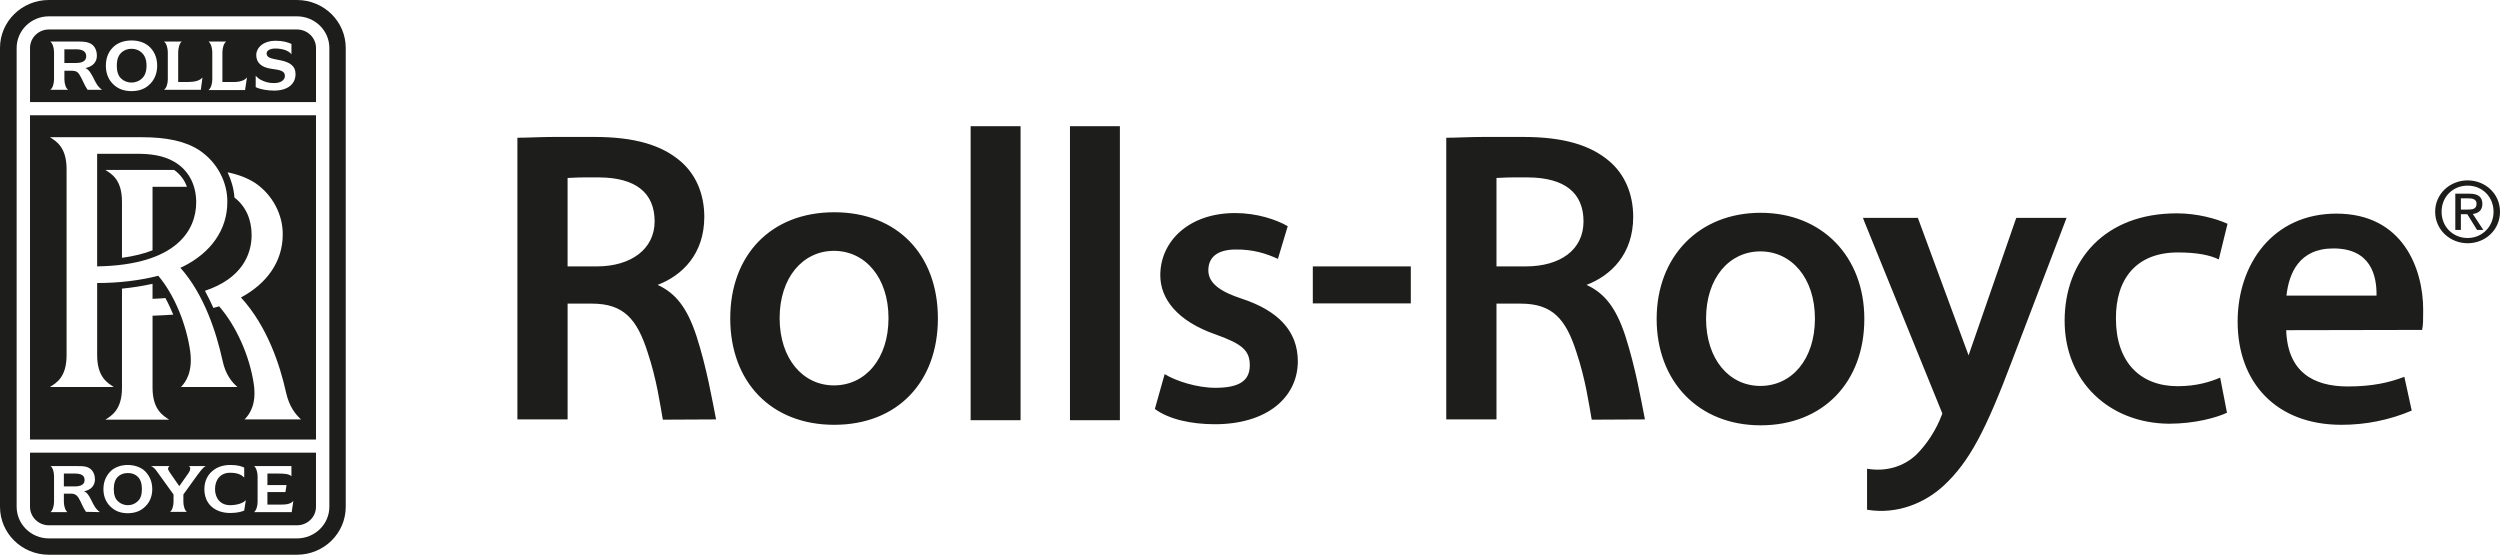 <svg width="338" height="75" viewBox="0 0 338 75" fill="none" xmlns="http://www.w3.org/2000/svg">
<g clip-path="url(#clip0_211_683)">
<path d="M279.395 29.459H272.608L272.535 29.638L266.151 48.044L259.361 29.638L259.285 29.459H251.874L252.02 29.857L262.608 55.909C261.759 58.23 260.395 60.183 259.066 61.489C257.368 63.083 255.009 63.807 252.427 63.375V68.917C256.595 69.604 260.321 67.937 262.792 65.656C266.259 62.432 268.472 58.23 272.164 48.411L279.246 29.858L279.395 29.46V29.459ZM131.229 56.814H137.981V17.066H131.229V56.816V56.814ZM144.66 56.814H151.409V17.066H144.66V56.816V56.814ZM315.883 28.881C307.285 28.881 302.528 35.727 302.528 43.483C302.528 51.745 307.767 57.433 316.549 57.433C319.822 57.442 323.06 56.788 326.065 55.513L325.069 50.945C323.077 51.705 320.789 52.249 317.431 52.249C312.711 52.249 309.279 50.252 309.094 44.641L327.467 44.605C327.614 43.989 327.614 43.083 327.614 41.887C327.614 36.345 324.887 28.881 315.883 28.881ZM321.307 39.966H309.129C309.466 36.958 310.829 33.588 315.477 33.588C320.529 33.588 321.345 37.248 321.308 39.966H321.307ZM112.784 28.697C104.223 28.697 98.728 34.495 98.728 43.046C98.728 51.597 104.224 57.433 112.784 57.433C121.343 57.433 126.804 51.633 126.804 43.046C126.804 34.459 121.343 28.697 112.784 28.697ZM112.746 52.105C108.54 52.105 105.405 48.481 105.405 43.01C105.405 37.54 108.54 33.915 112.746 33.915C116.952 33.915 120.125 37.501 120.125 43.01C120.125 48.52 116.989 52.105 112.746 52.105ZM94.151 45.401C92.897 41.595 91.349 39.638 88.913 38.517C92.233 37.248 95.221 34.349 95.221 29.313C95.221 26.232 94.078 23.55 91.977 21.776C89.467 19.636 85.851 18.514 80.355 18.514H74.895C73.086 18.514 71.39 18.622 69.951 18.622V56.703H76.741V41.049H80.025C84.304 41.049 86.112 43.114 87.552 47.607C88.805 51.376 89.21 54.493 89.617 56.74L96.813 56.704C96.293 54.095 95.557 49.745 94.153 45.399L94.151 45.401ZM80.686 36.016H76.738V24.061C77.217 24.061 77.846 23.988 78.805 23.988H81.054C85.924 24.025 88.507 26.053 88.506 29.929C88.506 33.66 85.334 36.017 80.685 36.017L80.686 36.016ZM294.445 34.131C297.064 34.131 298.8 34.495 299.979 35.074L301.161 30.256C299.651 29.566 297.067 28.843 294.302 28.843C284.558 28.843 279.138 35.183 279.138 43.37C279.138 51.557 285.152 57.214 293.23 57.287C296.772 57.287 299.688 56.456 301.089 55.801L300.167 51.054C298.801 51.633 296.994 52.212 294.412 52.212C289.356 52.212 286.074 48.952 286.074 43.082C286.036 37.828 288.729 34.131 294.447 34.131H294.445ZM177.493 41.017H190.742V36.017H177.493V41.017ZM167.831 40.364C165.323 39.532 163.366 38.444 163.366 36.559C163.366 34.929 164.399 33.77 166.983 33.733C169.492 33.697 171.263 34.315 172.773 35.001L174.101 30.579C172.514 29.673 169.932 28.805 166.98 28.805C160.745 28.805 156.871 32.612 156.871 37.212C156.871 40.401 159.157 43.409 164.361 45.221C167.902 46.489 168.972 47.358 168.972 49.385C168.972 51.413 167.644 52.431 164.323 52.431C161.851 52.431 159.009 51.527 157.461 50.583L156.136 55.293C158.053 56.705 161.079 57.356 164.25 57.356C171.262 57.356 175.433 53.768 175.468 48.878C175.468 44.747 172.811 41.992 167.831 40.363V40.364ZM214.499 38.518C217.819 37.249 220.809 34.35 220.809 29.314C220.809 26.233 219.666 23.551 217.561 21.777C215.049 19.637 211.437 18.515 205.939 18.515H200.477C198.67 18.515 196.973 18.624 195.534 18.624V56.704H202.324V41.051H205.608C209.887 41.051 211.692 43.115 213.133 47.609C214.388 51.377 214.794 54.495 215.201 56.741L222.395 56.705C221.878 54.096 221.139 49.746 219.739 45.401C218.485 41.595 216.937 39.638 214.5 38.517L214.499 38.518ZM206.272 36.016H202.324V24.061C202.803 24.061 203.43 23.988 204.39 23.988H206.638C211.508 24.025 214.091 26.053 214.091 29.929C214.091 33.805 210.92 36.017 206.271 36.017L206.272 36.016ZM238.037 28.77C229.699 28.77 223.979 34.676 223.979 43.118C223.979 51.56 229.626 57.503 238.037 57.503C246.448 57.503 252.057 51.705 252.057 43.118C252.057 34.676 246.338 28.77 238.037 28.77ZM238.001 52.178C233.795 52.178 230.659 48.586 230.659 43.081C230.659 37.576 233.795 33.988 238.001 33.988C242.207 33.988 245.379 37.574 245.379 43.081C245.379 48.587 242.243 52.178 238.001 52.178ZM40.154 1.82329e-06H6.605C2.96 -0.003 0.003 2.896 4.17739e-06 6.474V68.516C-0.004 72.093 2.946 74.996 6.588 75C6.594 75 6.599 75 6.605 75H40.141C43.793 75 46.744 72.103 46.744 68.516V6.486C46.748 2.908 43.798 0.004 40.154 1.82329e-06ZM44.529 68.516C44.529 70.876 42.575 72.793 40.139 72.793H6.605C4.201 72.789 2.254 70.877 2.25 68.516V6.486C2.254 4.127 4.199 2.213 6.603 2.208H40.139C42.575 2.208 44.529 4.131 44.529 6.486V68.516ZM42.722 15.581H4.057V59.423H42.722V15.581ZM22.873 56.741H14.239C15.09 56.2 16.492 55.401 16.492 52.43V39.023C17.882 38.888 19.261 38.67 20.623 38.372V40.4C21.213 40.365 21.801 40.365 22.357 40.291C22.762 41.016 23.096 41.778 23.427 42.539C22.495 42.604 21.56 42.653 20.625 42.684V52.431C20.625 55.403 22.065 56.2 22.875 56.741H22.873ZM32.098 52.321H24.462C25.126 51.67 26.085 50.254 25.716 47.502C25.201 43.844 23.578 39.857 21.399 37.284C19.002 37.9 16.16 38.265 13.135 38.265V48.011C13.135 51.021 14.572 51.781 15.384 52.322H6.752C7.6 51.781 9.002 51.021 9.002 48.011V22.865C9.002 19.895 7.601 19.097 6.752 18.552H19.186C22.469 18.552 25.051 19.062 26.97 20.329C29.405 21.959 30.77 24.676 30.735 27.322C30.735 31.089 28.483 34.172 24.794 36.017C24.646 36.091 24.535 36.126 24.387 36.2C27.635 39.858 29.256 45.002 30.069 48.663C30.474 50.655 31.36 51.669 32.096 52.321H32.098ZM40.695 56.707H33.058C33.723 56.053 34.718 54.678 34.311 51.924C33.758 48.12 31.913 44.026 29.628 41.417C29.369 41.487 29.11 41.562 28.852 41.633C28.519 40.873 28.115 40.075 27.708 39.315C32.614 37.685 34.018 34.496 34.018 31.777C34.018 29.639 33.208 27.864 31.695 26.705C31.619 25.544 31.288 24.387 30.771 23.296C32.211 23.588 33.428 24.063 34.46 24.712C36.895 26.341 38.26 29.096 38.225 31.707C38.225 35.365 36.085 38.335 32.581 40.219C36.158 44.135 37.855 49.385 38.67 53.046C39.109 55.04 39.995 56.053 40.698 56.707H40.695ZM26.526 27.357C26.526 25.145 25.639 23.296 23.983 22.14C22.727 21.269 21.141 20.836 19.001 20.797H13.133V36.016C23.906 35.836 26.525 31.087 26.525 27.357H26.526ZM20.623 33.842C19.443 34.315 18.041 34.64 16.492 34.859V27.285C16.492 24.278 15.09 23.515 14.239 22.972H23.538C24.344 23.537 24.951 24.336 25.272 25.256H20.623V33.843V33.842ZM4.057 68.516C4.06 69.896 5.198 71.015 6.603 71.019H40.139C41.579 71.019 42.721 69.895 42.721 68.516V61.197H4.057V68.516ZM34.346 63.008H39.401V64.387C39.071 64.06 38.405 64.024 37.594 64.024H36.155V65.582H38.737L38.59 66.525H36.154V68.225H37.78C38.59 68.225 39.291 68.191 39.66 67.717L39.439 69.239H34.346C34.642 69.026 34.829 68.407 34.829 67.863V64.385C34.829 63.88 34.642 63.224 34.346 63.007V63.008ZM28.738 63.663C29.329 63.159 30.14 62.864 31.138 62.864C32.136 62.864 32.687 63.047 33.017 63.226V64.57C32.612 64.136 32.023 63.917 31.099 63.917C29.809 63.917 29.071 64.859 29.071 66.129C29.071 67.361 29.809 68.3 31.099 68.3C32.022 68.3 32.868 68.045 33.239 67.612L33.016 69.029C32.685 69.17 32.095 69.356 31.137 69.356C29.071 69.356 27.631 68.158 27.631 66.129C27.631 65.043 28.074 64.209 28.737 63.664L28.738 63.663ZM22.948 63.008C22.8 63.082 22.761 63.192 22.726 63.299C22.689 63.481 22.837 63.696 22.983 63.915L24.239 65.728L25.491 63.953C25.638 63.735 25.714 63.518 25.714 63.375C25.752 63.226 25.678 63.12 25.53 63.011H27.816C27.377 63.226 26.968 63.882 26.674 64.245L24.793 66.854V67.867C24.793 68.374 24.977 69.028 25.272 69.204H22.983C23.279 69.028 23.461 68.373 23.461 67.867V66.854L21.397 63.989C21.063 63.517 20.845 63.192 20.402 63.01H22.948V63.008ZM15.126 63.552C15.679 63.12 16.417 62.865 17.266 62.865C18.116 62.865 18.89 63.119 19.443 63.552C20.104 64.135 20.587 64.967 20.587 66.126C20.587 67.285 20.104 68.119 19.443 68.661C18.89 69.134 18.151 69.387 17.266 69.387C16.382 69.387 15.679 69.132 15.126 68.661C14.462 68.119 13.982 67.288 13.982 66.126C13.982 64.964 14.462 64.135 15.126 63.552ZM6.825 63.008H10.036C10.847 63.008 11.399 63.008 11.806 63.157C12.47 63.407 12.839 64.024 12.839 64.858C12.801 65.655 12.322 66.237 11.362 66.417C11.806 66.598 12.064 67.068 12.36 67.649C12.656 68.261 12.914 68.807 13.502 69.237L11.622 69.2C11.217 68.624 10.958 67.862 10.625 67.316C10.404 66.957 10.11 66.741 9.592 66.741H8.635V67.863C8.635 68.37 8.822 69.025 9.114 69.239H6.826C7.124 69.026 7.306 68.372 7.306 67.863V64.385C7.306 63.804 7.124 63.191 6.826 63.007L6.825 63.008ZM17.782 6.594C17.192 6.594 16.712 6.812 16.381 7.137C15.974 7.537 15.791 8.117 15.791 8.878C15.791 9.639 15.974 10.252 16.381 10.616C16.712 10.941 17.192 11.159 17.782 11.159C18.371 11.159 18.851 10.941 19.185 10.616C19.589 10.252 19.811 9.674 19.811 8.878C19.811 8.081 19.588 7.537 19.185 7.137C18.851 6.812 18.372 6.594 17.782 6.594ZM40.141 3.986H6.605C5.2 3.989 4.061 5.107 4.059 6.486V13.803H42.723V6.486C42.723 5.108 41.581 3.986 40.142 3.986H40.141ZM11.842 12.139C11.4 11.521 11.143 10.723 10.774 10.146C10.551 9.746 10.259 9.564 9.741 9.564H8.706V10.723C8.706 11.269 8.892 11.957 9.223 12.139H6.787C7.122 11.958 7.305 11.269 7.305 10.723V7.065C7.305 6.486 7.122 5.833 6.787 5.615H10.183C11.031 5.615 11.584 5.615 12.029 5.796C12.728 6.05 13.097 6.7 13.097 7.535C13.097 8.371 12.582 8.984 11.549 9.202C12.027 9.419 12.286 9.89 12.616 10.506C12.913 11.123 13.208 11.739 13.799 12.137H11.841L11.842 12.139ZM20.069 11.559C19.48 12.065 18.705 12.319 17.782 12.319C16.858 12.319 16.085 12.065 15.494 11.559C14.795 10.978 14.312 10.11 14.312 8.879C14.312 7.648 14.795 6.777 15.494 6.2C16.083 5.727 16.859 5.472 17.782 5.472C18.704 5.472 19.48 5.727 20.069 6.2C20.771 6.777 21.251 7.683 21.251 8.879C21.251 10.075 20.771 10.978 20.069 11.559ZM27.154 12.139H22.172C22.503 11.92 22.688 11.305 22.688 10.723V7.065C22.688 6.522 22.501 5.833 22.172 5.615H24.57C24.274 5.832 24.09 6.522 24.09 7.065V11.087H25.38C26.23 11.087 27.003 10.94 27.375 10.471L27.152 12.137L27.154 12.139ZM33.39 10.472L33.132 12.173H28.186C28.518 11.958 28.702 11.305 28.702 10.723V7.065C28.702 6.522 28.518 5.833 28.186 5.615H30.585C30.252 5.832 30.069 6.522 30.069 7.065V11.087H31.396C32.247 11.122 33.019 10.94 33.39 10.471V10.472ZM37.041 12.248C36.228 12.248 35.195 12.102 34.571 11.776V10.219C34.715 10.435 35.049 10.69 35.27 10.798C35.812 11.09 36.423 11.239 37.041 11.232C37.963 11.232 38.519 10.835 38.519 10.253C38.519 9.566 37.817 9.457 36.747 9.311C35.383 9.131 34.644 8.515 34.644 7.429C34.681 6.34 35.714 5.509 37.229 5.509C38.259 5.509 38.961 5.726 39.403 5.943V7.356C39.257 7.101 38.924 6.921 38.592 6.777C38.152 6.632 37.691 6.558 37.227 6.561C36.486 6.561 36.046 6.851 36.046 7.211C36.046 7.829 36.635 7.9 37.925 8.154C39.218 8.41 39.992 8.953 39.957 10.077C39.919 11.381 38.885 12.25 37.041 12.25V12.248ZM11.438 64.891C11.438 64.242 10.92 64.024 10.11 64.024H8.634V65.764H10.11C10.921 65.764 11.438 65.509 11.438 64.891ZM17.303 68.299C17.803 68.304 18.283 68.109 18.632 67.757C19.001 67.43 19.185 66.89 19.185 66.126C19.185 65.363 19.001 64.825 18.632 64.46C18.299 64.135 17.855 63.953 17.303 63.953C16.712 63.953 16.267 64.133 15.936 64.46C15.57 64.824 15.383 65.365 15.383 66.126C15.383 66.887 15.57 67.43 15.936 67.757C16.267 68.083 16.711 68.299 17.303 68.299ZM10.258 6.666H8.704V8.514H10.258C11.104 8.514 11.657 8.262 11.657 7.607C11.657 6.918 11.104 6.664 10.258 6.664V6.666ZM335.618 27.58C335.618 26.612 335.035 26.186 333.855 26.186H331.957V31.087H332.711V28.962H333.58L334.897 31.087H335.743L334.324 28.929C335.057 28.84 335.616 28.458 335.616 27.58H335.618ZM332.712 28.334V26.816H333.744C334.27 26.816 334.83 26.928 334.83 27.536C334.83 28.289 334.258 28.334 333.617 28.334H332.712ZM333.628 24.388C331.247 24.388 329.232 26.187 329.232 28.626C329.232 31.065 331.247 32.887 333.628 32.887C336.008 32.887 338 31.088 338 28.626C338 26.165 335.986 24.388 333.628 24.388ZM333.626 32.178C331.648 32.178 330.103 30.671 330.103 28.626C330.103 26.581 331.647 25.097 333.626 25.097C335.606 25.097 337.129 26.615 337.129 28.626C337.129 30.638 335.585 32.178 333.626 32.178Z" fill="#1D1D1B"/>
</g>
<defs>
<clipPath id="clip0_211_683">
<rect width="338" height="75" fill="white"/>
</clipPath>
</defs>
</svg>
